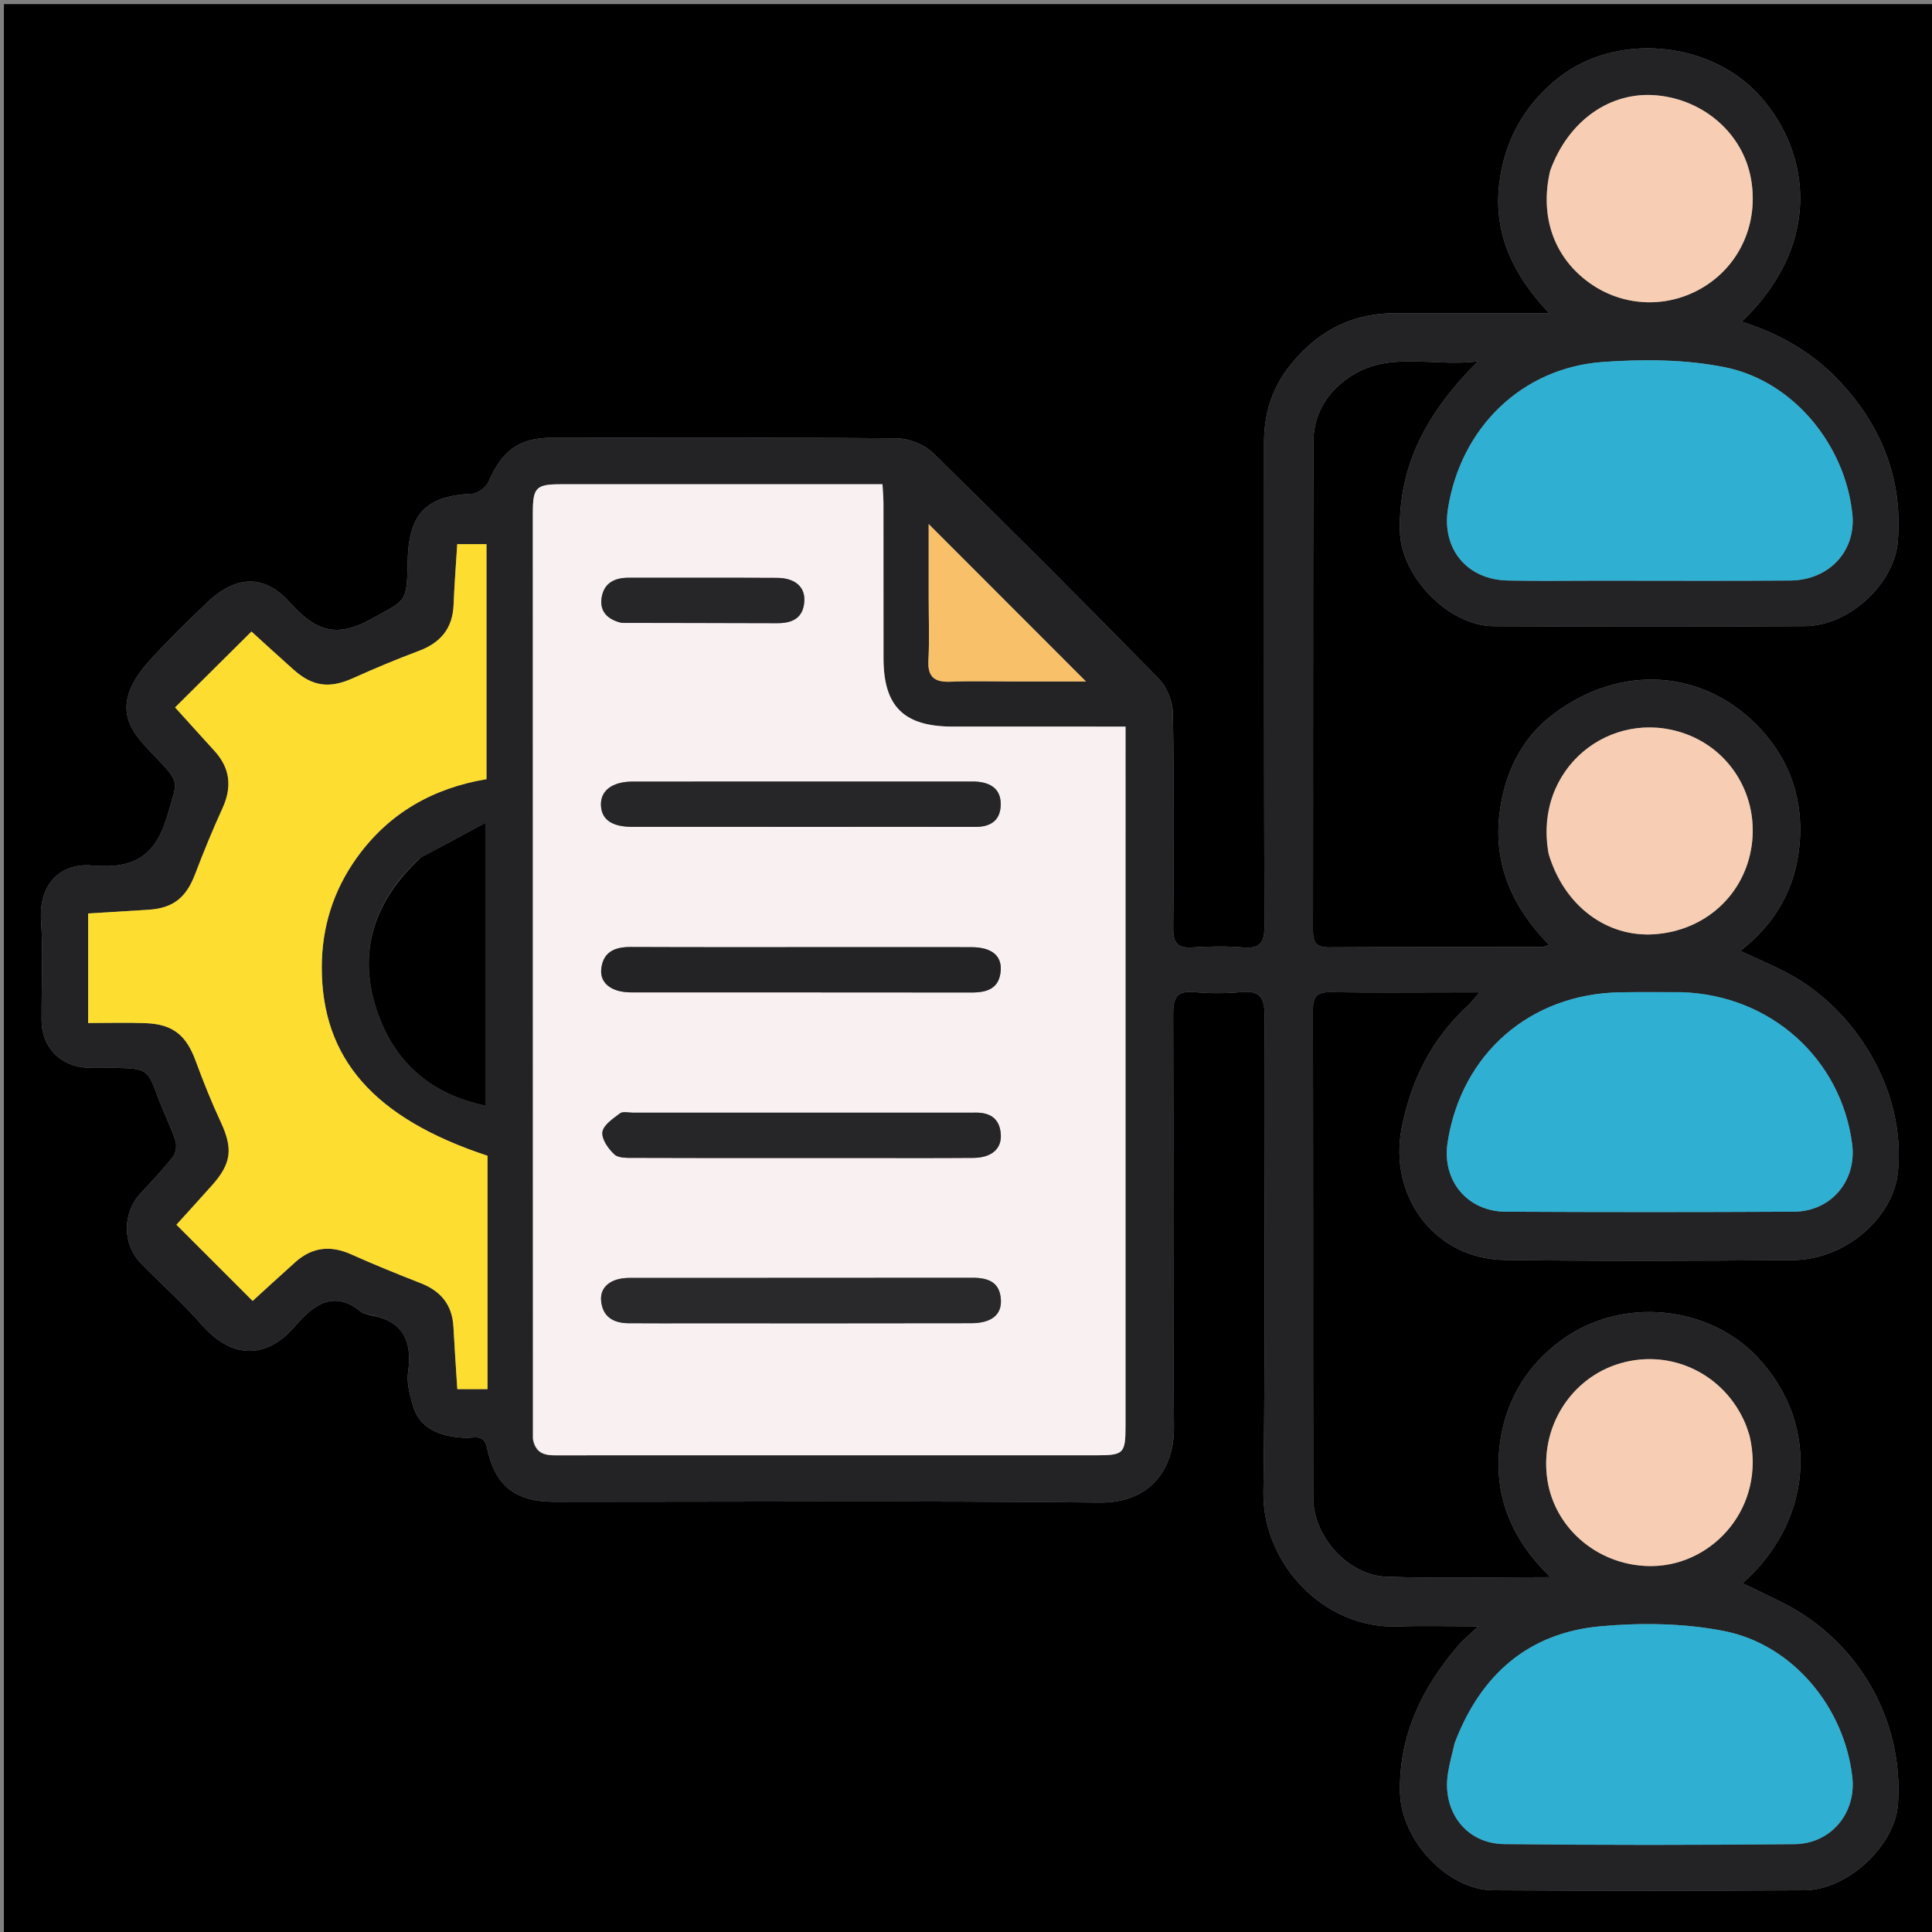 <svg version="1.1" id="Layer_1" xmlns="http://www.w3.org/2000/svg" xmlns:xlink="http://www.w3.org/1999/xlink" x="0px" y="0px"
	 width="100%" viewBox="0 0 512 512" enable-background="new 0 0 512 512" xml:space="preserve">
<rect x="0" y="0" width="512" height="512" fill="#808080" stroke="none"/>
<path fill="#000000" opacity="1" stroke="none" 
	d="
M295,513 
	C196.691,513 98.881,513 1.036,513 
	C1.036,342.399 1.036,171.798 1.036,1.098 
	C171.559,1.098 342.119,1.098 512.839,1.098 
	C512.839,171.667 512.839,342.333 512.839,513 
	C440.464,513 367.982,513 295,513 
M97.976,348.514 
	C106.694,349.977 109.369,355.256 108.142,363.633 
	C107.728,366.456 108.591,369.598 109.404,372.442 
	C111.03,378.127 115.895,380.832 123.623,381.04 
	C125.687,381.095 128.271,379.963 129.044,383.665 
	C131.155,393.772 136.582,397.991 146.879,397.992 
	C195.041,397.999 243.207,397.68 291.363,398.196 
	C305.051,398.342 311.212,389.13 311.116,378.15 
	C310.796,341.657 311.057,305.158 310.912,268.662 
	C310.895,264.426 311.845,262.507 316.439,262.918 
	C320.572,263.287 324.792,263.295 328.924,262.917 
	C333.743,262.477 335.131,264.17 335.11,269.025 
	C334.927,311.187 335.406,353.356 334.82,395.51 
	C334.562,414.06 350.572,431.778 370.554,431.035 
	C377.283,430.784 384.028,430.995 391.772,430.995 
	C389.428,433.227 387.746,434.573 386.37,436.181 
	C376.785,447.378 370.667,459.987 371.02,475.098 
	C371.315,487.747 383.636,500.868 395.711,500.94 
	C423.207,501.104 450.706,501.095 478.203,500.943 
	C489.688,500.88 502.214,489.076 502.981,478.135 
	C504.544,455.839 492.532,434.852 472.377,424.713 
	C468.918,422.973 465.413,421.324 461.798,419.569 
	C479.612,403.935 483.264,378.224 465.602,359.522 
	C453.11,346.294 430.023,343.136 413.547,355.339 
	C403.962,362.439 398.463,372.317 397.326,384.049 
	C396.066,397.051 400.854,408.261 410.888,417.97 
	C395.675,417.97 381.513,418.341 367.382,417.845 
	C357.3,417.491 348.055,407.218 348.035,397.073 
	C347.946,353.911 348.026,310.748 347.941,267.586 
	C347.934,264.155 348.978,262.879 352.51,262.934 
	C363.506,263.106 374.507,262.996 385.505,262.995 
	C387.378,262.995 389.25,262.995 392.114,262.995 
	C390.456,264.86 389.762,265.788 388.925,266.561 
	C379.421,275.338 373.982,286.182 371.477,298.852 
	C367.883,317.037 380.278,333.665 398.711,333.908 
	C424.204,334.243 449.707,334.138 475.203,333.935 
	C489.031,333.825 501.76,322.779 502.971,310.564 
	C505.111,288.997 491.766,267.638 474.102,258.093 
	C470.105,255.933 465.878,254.196 461.19,251.998 
	C470.759,244.621 475.894,235.119 476.913,223.687 
	C477.936,212.207 474.492,201.801 466.713,193.344 
	C451.899,177.24 429.399,175.651 411.347,189.488 
	C402.902,195.961 398.613,205.351 397.374,215.699 
	C395.759,229.187 400.913,240.621 410.542,250.417 
	C409.513,250.72 409.07,250.964 408.626,250.965 
	C389.795,250.99 370.963,250.934 352.132,251.055 
	C348.708,251.077 347.95,249.61 347.955,246.538 
	C348.017,203.376 347.919,160.213 348.076,117.05 
	C348.101,110.077 351.366,104.356 357.208,100.214 
	C367.771,92.724 379.534,97.33 391.675,95.759 
	C378.496,108.894 370.564,122.976 370.993,140.848 
	C371.28,152.816 383.918,165.888 395.848,165.949 
	C423.345,166.089 450.844,166.112 478.34,165.935 
	C490.027,165.86 502.021,154.743 502.94,143.53 
	C504.281,127.157 498.768,113.159 487.707,101.236 
	C480.563,93.535 471.722,88.45 461.575,85.253 
	C484.307,63.381 478.804,38.477 465.699,24.689 
	C452.437,10.734 428.239,8.724 413.186,20.484 
	C404.008,27.654 398.613,37.341 397.292,48.921 
	C395.783,62.15 401.176,73.094 410.545,83.005 
	C396.316,83.005 382.991,82.999 369.666,83.007 
	C357.618,83.014 348.262,88.32 341.156,97.781 
	C336.823,103.551 334.977,110.166 334.984,117.396 
	C335.026,160.059 334.948,202.722 335.091,245.384 
	C335.105,249.686 334.046,251.456 329.515,251.084 
	C325.046,250.718 320.507,250.775 316.028,251.072 
	C312.026,251.338 310.886,249.836 310.92,245.928 
	C311.087,226.932 311.166,207.93 310.824,188.938 
	C310.768,185.841 309.217,182.034 307.056,179.828 
	C287.35,159.71 267.448,139.78 247.321,120.084 
	C245.007,117.82 240.976,116.209 237.724,116.178 
	C207.229,115.886 176.731,115.994 146.234,116.012 
	C137.613,116.017 133.024,119.432 129.528,127.577 
	C128.881,129.085 126.624,130.799 125.044,130.866 
	C112.358,131.402 108.2,136.656 108.024,149.203 
	C107.872,160.049 107.376,159.026 98.174,164.145 
	C88.746,169.389 83.238,166.819 76.744,159.588 
	C70.072,152.158 62.548,152.416 54.976,159.599 
	C49.779,164.529 44.658,169.562 39.827,174.845 
	C37.525,177.362 35.309,180.339 34.22,183.508 
	C31.534,191.33 37.03,196.24 41.703,201.13 
	C47.922,207.638 46.876,207.216 44.526,215.592 
	C41.438,226.598 35.822,230.393 24.432,229.37 
	C16.391,228.648 10.238,233.884 10.886,243.943 
	C11.454,252.739 10.97,261.601 11.017,270.433 
	C11.054,277.516 15.994,282.624 23.136,282.966 
	C25.797,283.094 28.469,282.94 31.134,283.008 
	C38.915,283.208 39.219,283.533 41.794,290.623 
	C43.211,294.525 45.123,298.25 46.458,302.175 
	C46.883,303.426 46.668,305.451 45.887,306.455 
	C43.245,309.855 40.273,313.007 37.326,316.159 
	C32.359,321.468 32.35,329.727 37.493,334.966 
	C42.747,340.317 48.396,345.313 53.323,350.944 
	C62.152,361.033 71.321,359.532 78.301,351.354 
	C82.947,345.91 88.489,341.569 95.84,347.789 
	C96.187,348.083 96.786,348.079 97.976,348.514 
z"/>
<path fill="#232225" opacity="1" stroke="none" 
	d="
M97.622,348.364 
	C96.786,348.079 96.187,348.083 95.84,347.789 
	C88.489,341.569 82.947,345.91 78.301,351.354 
	C71.321,359.532 62.152,361.033 53.323,350.944 
	C48.396,345.313 42.747,340.317 37.493,334.966 
	C32.35,329.727 32.359,321.468 37.326,316.159 
	C40.273,313.007 43.245,309.855 45.887,306.455 
	C46.668,305.451 46.883,303.426 46.458,302.175 
	C45.123,298.25 43.211,294.525 41.794,290.623 
	C39.219,283.533 38.915,283.208 31.134,283.008 
	C28.469,282.94 25.797,283.094 23.136,282.966 
	C15.994,282.624 11.054,277.516 11.017,270.433 
	C10.97,261.601 11.454,252.739 10.886,243.943 
	C10.238,233.884 16.391,228.648 24.432,229.37 
	C35.822,230.393 41.438,226.598 44.526,215.592 
	C46.876,207.216 47.922,207.638 41.703,201.13 
	C37.03,196.24 31.534,191.33 34.22,183.508 
	C35.309,180.339 37.525,177.362 39.827,174.845 
	C44.658,169.562 49.779,164.529 54.976,159.599 
	C62.548,152.416 70.072,152.158 76.744,159.588 
	C83.238,166.819 88.746,169.389 98.174,164.145 
	C107.376,159.026 107.872,160.049 108.024,149.203 
	C108.2,136.656 112.358,131.402 125.044,130.866 
	C126.624,130.799 128.881,129.085 129.528,127.577 
	C133.024,119.432 137.613,116.017 146.234,116.012 
	C176.731,115.994 207.229,115.886 237.724,116.178 
	C240.976,116.209 245.007,117.82 247.321,120.084 
	C267.448,139.78 287.35,159.71 307.056,179.828 
	C309.217,182.034 310.768,185.841 310.824,188.938 
	C311.166,207.93 311.087,226.932 310.92,245.928 
	C310.886,249.836 312.026,251.338 316.028,251.072 
	C320.507,250.775 325.046,250.718 329.515,251.084 
	C334.046,251.456 335.105,249.686 335.091,245.384 
	C334.948,202.722 335.026,160.059 334.984,117.396 
	C334.977,110.166 336.823,103.551 341.156,97.781 
	C348.262,88.32 357.618,83.014 369.666,83.007 
	C382.991,82.999 396.316,83.005 410.545,83.005 
	C401.176,73.094 395.783,62.15 397.292,48.921 
	C398.613,37.341 404.008,27.654 413.186,20.484 
	C428.239,8.724 452.437,10.734 465.699,24.689 
	C478.804,38.477 484.307,63.381 461.575,85.253 
	C471.722,88.45 480.563,93.535 487.707,101.236 
	C498.768,113.159 504.281,127.157 502.94,143.53 
	C502.021,154.743 490.027,165.86 478.34,165.935 
	C450.844,166.112 423.345,166.089 395.848,165.949 
	C383.918,165.888 371.28,152.816 370.993,140.848 
	C370.564,122.976 378.496,108.894 391.675,95.759 
	C379.534,97.33 367.771,92.724 357.208,100.214 
	C351.366,104.356 348.101,110.077 348.076,117.05 
	C347.919,160.213 348.017,203.376 347.955,246.538 
	C347.95,249.61 348.708,251.077 352.132,251.055 
	C370.963,250.934 389.795,250.99 408.626,250.965 
	C409.07,250.964 409.513,250.72 410.542,250.417 
	C400.913,240.621 395.759,229.187 397.374,215.699 
	C398.613,205.351 402.902,195.961 411.347,189.488 
	C429.399,175.651 451.899,177.24 466.713,193.344 
	C474.492,201.801 477.936,212.207 476.913,223.687 
	C475.894,235.119 470.759,244.621 461.19,251.998 
	C465.878,254.196 470.105,255.933 474.102,258.093 
	C491.766,267.638 505.111,288.997 502.971,310.564 
	C501.76,322.779 489.031,333.825 475.203,333.935 
	C449.707,334.138 424.204,334.243 398.711,333.908 
	C380.278,333.665 367.883,317.037 371.477,298.852 
	C373.982,286.182 379.421,275.338 388.925,266.561 
	C389.762,265.788 390.456,264.86 392.114,262.995 
	C389.25,262.995 387.378,262.995 385.505,262.995 
	C374.507,262.996 363.506,263.106 352.51,262.934 
	C348.978,262.879 347.934,264.155 347.941,267.586 
	C348.026,310.748 347.946,353.911 348.035,397.073 
	C348.055,407.218 357.3,417.491 367.382,417.845 
	C381.513,418.341 395.675,417.97 410.888,417.97 
	C400.854,408.261 396.066,397.051 397.326,384.049 
	C398.463,372.317 403.962,362.439 413.547,355.339 
	C430.023,343.136 453.11,346.294 465.602,359.522 
	C483.264,378.224 479.612,403.935 461.798,419.569 
	C465.413,421.324 468.918,422.973 472.377,424.713 
	C492.532,434.852 504.544,455.839 502.981,478.135 
	C502.214,489.076 489.688,500.88 478.203,500.943 
	C450.706,501.095 423.207,501.104 395.711,500.94 
	C383.636,500.868 371.315,487.747 371.02,475.098 
	C370.667,459.987 376.785,447.378 386.37,436.181 
	C387.746,434.573 389.428,433.227 391.772,430.995 
	C384.028,430.995 377.283,430.784 370.554,431.035 
	C350.572,431.778 334.562,414.06 334.82,395.51 
	C335.406,353.356 334.927,311.187 335.11,269.025 
	C335.131,264.17 333.743,262.477 328.924,262.917 
	C324.792,263.295 320.572,263.287 316.439,262.918 
	C311.845,262.507 310.895,264.426 310.912,268.662 
	C311.057,305.158 310.796,341.657 311.116,378.15 
	C311.212,389.13 305.051,398.342 291.363,398.196 
	C243.207,397.68 195.041,397.999 146.879,397.992 
	C136.582,397.991 131.155,393.772 129.044,383.665 
	C128.271,379.963 125.687,381.095 123.623,381.04 
	C115.895,380.832 111.03,378.127 109.404,372.442 
	C108.591,369.598 107.728,366.456 108.142,363.633 
	C109.369,355.256 106.694,349.977 97.622,348.364 
M141.256,381.732 
	C142.166,386.048 145.54,385.673 148.733,385.673 
	C196.054,385.67 243.375,385.674 290.696,385.667 
	C297.79,385.666 298.272,385.166 298.273,377.909 
	C298.277,317.925 298.275,257.941 298.275,197.956 
	C298.275,196.315 298.275,194.673 298.275,192.56 
	C296.217,192.56 294.581,192.56 292.945,192.56 
	C279.449,192.56 265.952,192.569 252.456,192.557 
	C239.529,192.545 234.148,187.229 234.137,174.459 
	C234.125,160.796 234.143,147.133 234.123,133.47 
	C234.121,131.871 233.966,130.272 233.864,128.329 
	C232.168,128.329 230.863,128.329 229.559,128.329 
	C202.566,128.329 175.573,128.322 148.58,128.334 
	C142.047,128.337 141.207,129.212 141.207,135.914 
	C141.204,217.56 141.208,299.205 141.256,381.732 
M129.195,333.5 
	C129.195,324.373 129.195,315.247 129.195,306.29 
	C99.133,296.369 85.244,280.548 85.275,256.303 
	C85.289,245.718 88.344,235.964 94.558,227.304 
	C103.035,215.489 114.737,208.861 128.921,206.485 
	C128.921,185.536 128.921,164.958 128.921,144.204 
	C126.238,144.204 123.83,144.204 121.172,144.204 
	C120.832,149.707 120.413,154.99 120.205,160.281 
	C119.957,166.559 116.754,170.346 110.968,172.507 
	C105.064,174.713 99.243,177.165 93.492,179.748 
	C87.414,182.477 82.901,181.994 77.877,177.535 
	C73.926,174.028 70.039,170.447 66.64,167.367 
	C59.724,174.237 53.159,180.758 46.399,187.472 
	C49.7,191.119 53.249,195.069 56.828,198.989 
	C61.019,203.579 61.538,208.559 58.965,214.191 
	C56.346,219.923 53.946,225.766 51.706,231.657 
	C49.306,237.97 45.834,240.723 39.122,241.11 
	C33.855,241.414 28.59,241.754 23.357,242.076 
	C23.357,251.726 23.357,260.937 23.357,271.11 
	C28.669,271.11 33.643,270.957 38.603,271.147 
	C45.843,271.424 49.366,274.359 51.859,281.154 
	C53.859,286.603 56.019,292.014 58.471,297.272 
	C61.765,304.338 61.407,308.259 56.2,314.11 
	C52.818,317.91 49.379,321.661 46.751,324.566 
	C53.692,331.505 60.235,338.047 66.952,344.763 
	C70.406,341.617 74.314,338.008 78.279,334.463 
	C82.734,330.479 87.61,329.963 93.074,332.417 
	C99.126,335.136 105.286,337.625 111.466,340.043 
	C116.819,342.137 119.855,345.78 120.163,351.615 
	C120.452,357.069 120.837,362.519 121.19,368.141 
	C123.904,368.141 126.302,368.141 129.195,368.141 
	C129.195,356.743 129.195,345.622 129.195,333.5 
M385.426,462.097 
	C384.855,464.691 384.155,467.264 383.734,469.883 
	C382.107,480.014 388.479,488.583 398.613,488.701 
	C424.258,489.001 449.91,488.971 475.556,488.719 
	C485.277,488.624 491.933,480.443 490.884,470.997 
	C488.835,452.546 475.172,435.835 456.899,432.241 
	C446.298,430.156 434.994,430.001 424.186,430.977 
	C405.23,432.687 392.501,443.569 385.426,462.097 
M424.5,153.883 
	C441.142,153.881 457.784,153.976 474.425,153.844 
	C484.803,153.762 491.915,145.969 490.89,136.193 
	C488.968,117.862 475.234,100.958 457.074,97.313 
	C446.647,95.22 435.544,95.165 424.867,95.917 
	C403.269,97.439 387.076,113.376 383.717,134.883 
	C382.063,145.474 388.752,153.608 399.537,153.84 
	C407.521,154.013 415.512,153.88 424.5,153.883 
M445.357,262.936 
	C440.032,262.943 434.706,262.882 429.383,262.97 
	C405.485,263.366 387.245,279.265 383.626,302.807 
	C382.086,312.819 388.817,321.061 399.024,321.113 
	C424.481,321.245 449.941,321.244 475.398,321.111 
	C485.279,321.059 492.096,312.888 490.834,303.173 
	C487.895,280.55 469.264,263.724 445.357,262.936 
M410.506,226.603 
	C414.506,240.011 425.758,248.463 438.441,247.584 
	C451.922,246.65 462.362,237.12 464.215,224.057 
	C466.049,211.13 458.776,198.791 446.556,194.436 
	C426.796,187.395 406.273,203.659 410.506,226.603 
M410.735,45.571 
	C407.966,57.463 411.874,68.331 421.337,75.05 
	C430.413,81.496 442.393,81.804 451.836,75.835 
	C461.349,69.822 466.066,58.819 464.031,47.388 
	C461.913,35.493 451.639,26.413 439.003,25.269 
	C426.782,24.164 415.652,31.892 410.735,45.571 
M463.559,380.199 
	C463.235,379.257 462.961,378.294 462.578,377.376 
	C457.073,364.194 442.968,357.354 429.429,361.288 
	C416.225,365.124 407.934,378.405 410.088,392.268 
	C412.152,405.543 424.213,415.323 438.094,415.019 
	C454.101,414.667 468.064,399.34 463.559,380.199 
M111.105,227.539 
	C98.913,238.986 94.499,252.772 100.184,268.68 
	C104.834,281.694 114.23,289.997 128.615,292.999 
	C128.615,268.261 128.615,244.104 128.615,218.085 
	C122.304,221.468 117.006,224.309 111.105,227.539 
M246.106,158.5 
	C246.106,163.99 246.335,169.492 246.035,174.965 
	C245.787,179.464 247.693,180.831 251.904,180.662 
	C257.551,180.437 263.214,180.607 268.87,180.607 
	C275.449,180.607 282.028,180.607 287.808,180.607 
	C273.879,166.667 259.898,152.676 246.106,138.874 
	C246.106,144.608 246.106,151.054 246.106,158.5 
z"/>
<path fill="#F9F1F1" opacity="1" stroke="none" 
	d="
M141.233,381.291 
	C141.208,299.205 141.204,217.56 141.207,135.914 
	C141.207,129.212 142.047,128.337 148.58,128.334 
	C175.573,128.322 202.566,128.329 229.559,128.329 
	C230.863,128.329 232.168,128.329 233.864,128.329 
	C233.966,130.272 234.121,131.871 234.123,133.47 
	C234.143,147.133 234.125,160.796 234.137,174.459 
	C234.148,187.229 239.529,192.545 252.456,192.557 
	C265.952,192.569 279.449,192.56 292.945,192.56 
	C294.581,192.56 296.217,192.56 298.275,192.56 
	C298.275,194.673 298.275,196.315 298.275,197.956 
	C298.275,257.941 298.277,317.925 298.273,377.909 
	C298.272,385.166 297.79,385.666 290.696,385.667 
	C243.375,385.674 196.054,385.67 148.733,385.673 
	C145.54,385.673 142.166,386.048 141.233,381.291 
M184.5,350.689 
	C208.793,350.689 233.086,350.718 257.378,350.663 
	C262.735,350.651 265.473,348.437 265.246,344.45 
	C264.974,339.669 261.771,338.616 257.617,338.623 
	C227.334,338.667 197.051,338.631 166.769,338.664 
	C161.936,338.669 158.971,341.031 159.3,344.7 
	C159.68,348.951 162.541,350.635 166.529,350.668 
	C172.186,350.715 177.843,350.686 184.5,350.689 
M221.5,219.131 
	C233.812,219.13 246.124,219.107 258.436,219.141 
	C262.332,219.152 265.021,217.591 265.193,213.503 
	C265.377,209.126 262.582,207.356 258.544,207.132 
	C258.046,207.105 257.546,207.12 257.047,207.12 
	C227.265,207.12 197.483,207.11 167.702,207.13 
	C162.241,207.133 159.116,209.518 159.26,213.409 
	C159.401,217.194 162.157,219.12 167.592,219.125 
	C185.228,219.141 202.864,219.131 221.5,219.131 
M209.5,306.881 
	C214.657,306.881 219.815,306.881 224.972,306.881 
	C235.953,306.88 246.934,306.936 257.914,306.853 
	C262.757,306.817 265.472,304.467 265.224,300.62 
	C264.941,296.219 262.127,294.703 258.063,294.868 
	C257.731,294.882 257.398,294.869 257.065,294.869 
	C227.285,294.869 197.504,294.868 167.724,294.873 
	C166.56,294.873 165.055,294.48 164.301,295.052 
	C162.464,296.444 159.902,298.148 159.648,300.003 
	C159.394,301.856 161.215,304.455 162.842,305.945 
	C163.945,306.955 166.284,306.836 168.072,306.845 
	C181.548,306.91 195.024,306.881 209.5,306.881 
M223.5,251.003 
	C204.703,251.003 185.905,251.05 167.108,250.967 
	C162.876,250.948 159.825,252.282 159.341,256.8 
	C158.937,260.569 162.114,262.983 167.202,262.987 
	C197.311,263.008 227.421,262.977 257.53,263.02 
	C261.681,263.026 264.864,261.921 265.199,257.198 
	C265.482,253.191 262.705,251.028 257.437,251.013 
	C246.458,250.981 235.479,251.003 223.5,251.003 
M165.072,165.098 
	C178.694,165.109 192.316,165.089 205.938,165.149 
	C209.959,165.167 212.826,163.835 213.147,159.429 
	C213.429,155.568 210.73,153.172 205.935,153.145 
	C192.812,153.072 179.688,153.133 166.565,153.111 
	C163.014,153.105 160.217,154.399 159.499,158.048 
	C158.787,161.67 160.591,164.077 165.072,165.098 
z"/>
<path fill="#FDDE30" opacity="1" stroke="none" 
	d="
M129.195,334 
	C129.195,345.622 129.195,356.743 129.195,368.141 
	C126.302,368.141 123.904,368.141 121.19,368.141 
	C120.837,362.519 120.452,357.069 120.163,351.615 
	C119.855,345.78 116.819,342.137 111.466,340.043 
	C105.286,337.625 99.126,335.136 93.074,332.417 
	C87.61,329.963 82.734,330.479 78.279,334.463 
	C74.314,338.008 70.406,341.617 66.952,344.763 
	C60.235,338.047 53.692,331.505 46.751,324.566 
	C49.379,321.661 52.818,317.91 56.2,314.11 
	C61.407,308.259 61.765,304.338 58.471,297.272 
	C56.019,292.014 53.859,286.603 51.859,281.154 
	C49.366,274.359 45.843,271.424 38.603,271.147 
	C33.643,270.957 28.669,271.11 23.357,271.11 
	C23.357,260.937 23.357,251.726 23.357,242.076 
	C28.59,241.754 33.855,241.414 39.122,241.11 
	C45.834,240.723 49.306,237.97 51.706,231.657 
	C53.946,225.766 56.346,219.923 58.965,214.191 
	C61.538,208.559 61.019,203.579 56.828,198.989 
	C53.249,195.069 49.7,191.119 46.399,187.472 
	C53.159,180.758 59.724,174.237 66.64,167.367 
	C70.039,170.447 73.926,174.028 77.877,177.535 
	C82.901,181.994 87.414,182.477 93.492,179.748 
	C99.243,177.165 105.064,174.713 110.968,172.507 
	C116.754,170.346 119.957,166.559 120.205,160.281 
	C120.413,154.99 120.832,149.707 121.172,144.204 
	C123.83,144.204 126.238,144.204 128.921,144.204 
	C128.921,164.958 128.921,185.536 128.921,206.485 
	C114.737,208.861 103.035,215.489 94.558,227.304 
	C88.344,235.964 85.289,245.718 85.275,256.303 
	C85.244,280.548 99.133,296.369 129.195,306.29 
	C129.195,315.247 129.195,324.373 129.195,334 
z"/>
<path fill="#2FB0D2" opacity="1" stroke="none" 
	d="
M385.583,461.732 
	C392.501,443.569 405.23,432.687 424.186,430.977 
	C434.994,430.001 446.298,430.156 456.899,432.241 
	C475.172,435.835 488.835,452.546 490.884,470.997 
	C491.933,480.443 485.277,488.624 475.556,488.719 
	C449.91,488.971 424.258,489.001 398.613,488.701 
	C388.479,488.583 382.107,480.014 383.734,469.883 
	C384.155,467.264 384.855,464.691 385.583,461.732 
z"/>
<path fill="#2FB0D2" opacity="1" stroke="none" 
	d="
M424,153.882 
	C415.512,153.88 407.521,154.013 399.537,153.84 
	C388.752,153.608 382.063,145.474 383.717,134.883 
	C387.076,113.376 403.269,97.439 424.867,95.917 
	C435.544,95.165 446.647,95.22 457.074,97.313 
	C475.234,100.958 488.968,117.862 490.89,136.193 
	C491.915,145.969 484.803,153.762 474.425,153.844 
	C457.784,153.976 441.142,153.881 424,153.882 
z"/>
<path fill="#2FB0D3" opacity="1" stroke="none" 
	d="
M445.834,262.95 
	C469.264,263.724 487.895,280.55 490.834,303.173 
	C492.096,312.888 485.279,321.059 475.398,321.111 
	C449.941,321.244 424.481,321.245 399.024,321.113 
	C388.817,321.061 382.086,312.819 383.626,302.807 
	C387.245,279.265 405.485,263.366 429.383,262.97 
	C434.706,262.882 440.032,262.943 445.834,262.95 
z"/>
<path fill="#F7CEB3" opacity="1" stroke="none" 
	d="
M410.377,226.193 
	C406.273,203.659 426.796,187.395 446.556,194.436 
	C458.776,198.791 466.049,211.13 464.215,224.057 
	C462.362,237.12 451.922,246.65 438.441,247.584 
	C425.758,248.463 414.506,240.011 410.377,226.193 
z"/>
<path fill="#F7CEB3" opacity="1" stroke="none" 
	d="
M410.83,45.169 
	C415.652,31.892 426.782,24.164 439.003,25.269 
	C451.639,26.413 461.913,35.493 464.031,47.388 
	C466.066,58.819 461.349,69.822 451.836,75.835 
	C442.393,81.804 430.413,81.496 421.337,75.05 
	C411.874,68.331 407.966,57.463 410.83,45.169 
z"/>
<path fill="#F7CEB3" opacity="1" stroke="none" 
	d="
M463.683,380.585 
	C468.064,399.34 454.101,414.667 438.094,415.019 
	C424.213,415.323 412.152,405.543 410.088,392.268 
	C407.934,378.405 416.225,365.124 429.429,361.288 
	C442.968,357.354 457.073,364.194 462.578,377.376 
	C462.961,378.294 463.235,379.257 463.683,380.585 
z"/>
<path fill="#000000" opacity="1" stroke="none" 
	d="
M111.406,227.345 
	C117.006,224.309 122.304,221.468 128.615,218.085 
	C128.615,244.104 128.615,268.261 128.615,292.999 
	C114.23,289.997 104.834,281.694 100.184,268.68 
	C94.499,252.772 98.913,238.986 111.406,227.345 
z"/>
<path fill="#F7C069" opacity="1" stroke="none" 
	d="
M246.106,158 
	C246.106,151.054 246.106,144.608 246.106,138.874 
	C259.898,152.676 273.879,166.667 287.808,180.607 
	C282.028,180.607 275.449,180.607 268.87,180.607 
	C263.214,180.607 257.551,180.437 251.904,180.662 
	C247.693,180.831 245.787,179.464 246.035,174.965 
	C246.335,169.492 246.106,163.99 246.106,158 
z"/>
<path fill="#29282B" opacity="1" stroke="none" 
	d="
M184,350.689 
	C177.843,350.686 172.186,350.715 166.529,350.668 
	C162.541,350.635 159.68,348.951 159.3,344.7 
	C158.971,341.031 161.936,338.669 166.769,338.664 
	C197.051,338.631 227.334,338.667 257.617,338.623 
	C261.771,338.616 264.974,339.669 265.246,344.45 
	C265.473,348.437 262.735,350.651 257.378,350.663 
	C233.086,350.718 208.793,350.689 184,350.689 
z"/>
<path fill="#262528" opacity="1" stroke="none" 
	d="
M221,219.131 
	C202.864,219.131 185.228,219.141 167.592,219.125 
	C162.157,219.12 159.401,217.194 159.26,213.409 
	C159.116,209.518 162.241,207.133 167.702,207.13 
	C197.483,207.11 227.265,207.12 257.047,207.12 
	C257.546,207.12 258.046,207.105 258.544,207.132 
	C262.582,207.356 265.377,209.126 265.193,213.503 
	C265.021,217.591 262.332,219.152 258.436,219.141 
	C246.124,219.107 233.812,219.13 221,219.131 
z"/>
<path fill="#262528" opacity="1" stroke="none" 
	d="
M209,306.881 
	C195.024,306.881 181.548,306.91 168.072,306.845 
	C166.284,306.836 163.945,306.955 162.842,305.945 
	C161.215,304.455 159.394,301.856 159.648,300.003 
	C159.902,298.148 162.464,296.444 164.301,295.052 
	C165.055,294.48 166.56,294.873 167.724,294.873 
	C197.504,294.868 227.285,294.869 257.065,294.869 
	C257.398,294.869 257.731,294.882 258.063,294.868 
	C262.127,294.703 264.941,296.219 265.224,300.62 
	C265.472,304.467 262.757,306.817 257.914,306.853 
	C246.934,306.936 235.953,306.88 224.972,306.881 
	C219.815,306.881 214.657,306.881 209,306.881 
z"/>
<path fill="#232225" opacity="1" stroke="none" 
	d="
M224,251.003 
	C235.479,251.003 246.458,250.981 257.437,251.013 
	C262.705,251.028 265.482,253.191 265.199,257.198 
	C264.864,261.921 261.681,263.026 257.53,263.02 
	C227.421,262.977 197.311,263.008 167.202,262.987 
	C162.114,262.983 158.937,260.569 159.341,256.8 
	C159.825,252.282 162.876,250.948 167.108,250.967 
	C185.905,251.05 204.703,251.003 224,251.003 
z"/>
<path fill="#262528" opacity="1" stroke="none" 
	d="
M164.64,165.061 
	C160.591,164.077 158.787,161.67 159.499,158.048 
	C160.217,154.399 163.014,153.105 166.565,153.111 
	C179.688,153.133 192.812,153.072 205.935,153.145 
	C210.73,153.172 213.429,155.568 213.147,159.429 
	C212.826,163.835 209.959,165.167 205.938,165.149 
	C192.316,165.089 178.694,165.109 164.64,165.061 
z"/>
</svg>
